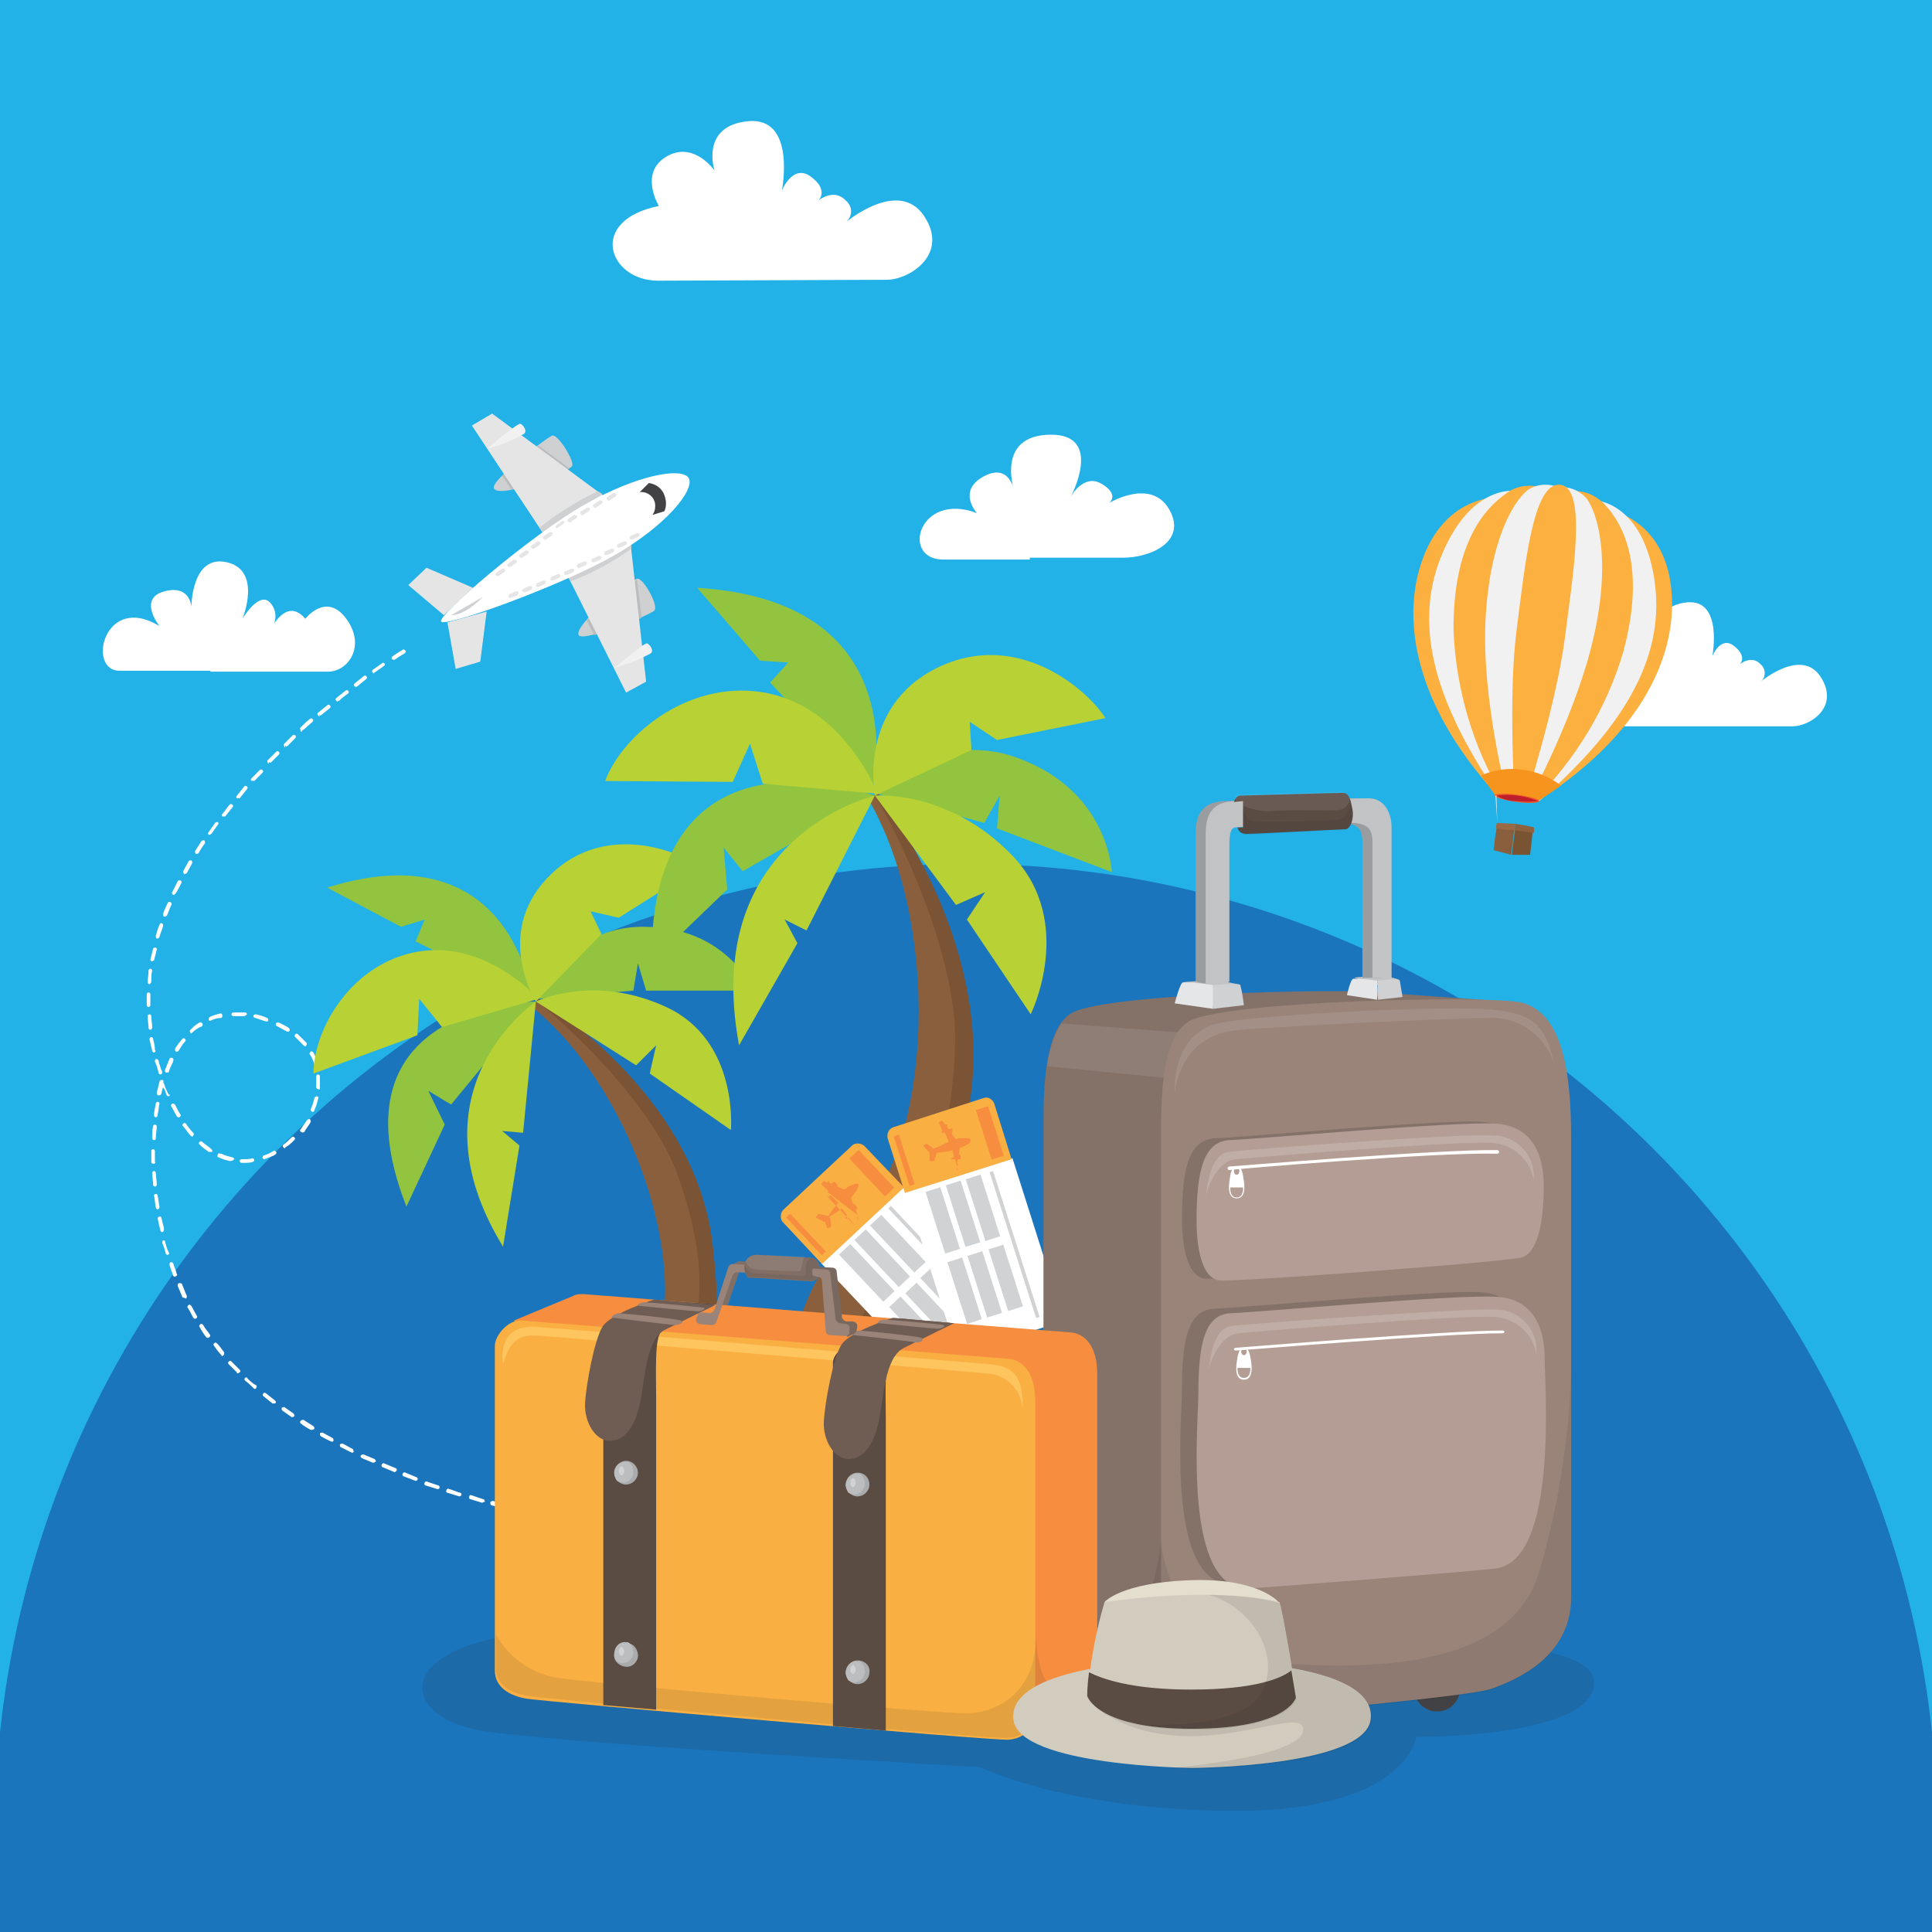<?xml version="1.0" encoding="utf-8"?>
<!-- Generator: Adobe Illustrator 24.0.0, SVG Export Plug-In . SVG Version: 6.00 Build 0)  -->
<svg version="1.1" id="Layer_1" xmlns="http://www.w3.org/2000/svg" xmlns:xlink="http://www.w3.org/1999/xlink" x="0px" y="0px"
	 viewBox="0 0 212 212" style="enable-background:new 0 0 212 212;" xml:space="preserve">
<rect x="0" y="0" width="212" height="212" fill="#333333" stroke="none"/>
<style type="text/css">
	.st0{fill:#F3F3F3;}
	.st1{fill:#011E35;}
	.st2{fill:#23B2E7;}
	.st3{clip-path:url(#SVGID_2_);}
	.st4{fill:#1B75BC;}
	.st5{opacity:0.13;fill:#231F20;enable-background:new    ;}
	.st6{fill:#FFFFFF;}
	.st7{fill:#92C43F;}
	.st8{fill:#8A5F3D;}
	.st9{fill:#7A5434;}
	.st10{fill:#B8D135;}
	.st11{fill:#FAAF43;}
	.st12{fill:#D0D2D3;}
	.st13{fill:#F68D3F;}
	.st14{fill:#424143;}
	.st15{fill:#847168;}
	.st16{opacity:9.000000e-02;}
	.st17{fill:#9A8479;}
	.st18{opacity:0.1;}
	.st19{fill:#231F20;}
	.st20{fill:#B39D94;}
	.st21{opacity:0.17;}
	.st22{fill:#C2C3C4;}
	.st23{fill:#E5E6E7;}
	.st24{fill:#CFD1D2;}
	.st25{fill:#9A9D9F;}
	.st26{fill:#5A4B43;}
	.st27{fill:#CED0D1;}
	.st28{fill:#BABCBD;}
	.st29{fill:#E5E5E6;}
	.st30{fill:#F1F1F1;}
	.st31{fill:#816F66;}
	.st32{fill:#FEC45D;}
	.st33{fill:#6F5C53;}
	.st34{fill:#AAABAD;}
	.st35{fill:#BBBDBF;}
	.st36{fill:#786860;}
	.st37{fill:#FBB040;}
	.st38{fill:#F7941D;}
	.st39{fill:#F15A29;}
	.st40{fill:#BE1E2D;}
	.st41{fill:#785232;}
	.st42{fill:#9A6A45;}
	.st43{fill:#8E613F;}
	.st44{fill:#D1CCBE;}
	.st45{fill:#E3DECE;}
</style>
<title>Artboard 7</title>
<g>
	<g id="Layer_1_1_">
		<g>
			<g>
				<ellipse class="st0" cx="60.6" cy="113.8" rx="51.3" ry="8.6"/>
				<path class="st1" d="M84.5,117.6c-15.8-0.7-22.8-1.3-19.4-9.2c0,0,0,0,0-0.1s3.8-0.2,5.9-0.2l13.7,6
					C88.4,115.5,86.7,117.7,84.5,117.6z"/>
				<path class="st1" d="M56.4,113.6l-5.8-2l-2.7-6.4c0,0-3.6-2.5-4.7-3.4c0,0-3.2,2.4-3.5,3.8c-0.5,2.5,1.6,5.6,5.5,9.5
					c0.5,0.5,1.1,0.8,1.8,0.9c2,0.3,9,0.7,9,0.7l0,0c0.9-0.1,1.5-1,1.4-1.9C57.3,114.3,56.9,113.8,56.4,113.6z"/>
			</g>
		</g>
		<rect class="st2" width="212" height="212"/>
		<g>
			<defs>
				<rect id="SVGID_1_" width="212" height="212"/>
			</defs>
			<clipPath id="SVGID_2_">
				<use xlink:href="#SVGID_1_"  style="overflow:visible;"/>
			</clipPath>
			<g class="st3">
				<circle class="st4" cx="106" cy="201.4" r="106.6"/>
			</g>
		</g>
		<path class="st5" d="M64.8,178.8c-22.4,0-22.1,9.7-11.4,11.2s54.1,3.9,54.1,3.9s9.6,4.8,28.2,4.8s19.7-8.1,19.7-8.1
			s20.1,0.1,19.5-6.2s-36.1-4.3-36.1-4.3L64.8,178.8z"/>
		<path class="st6" d="M177.6,79.7c-4.2,0-6-5.1,0-6.3c0,0-1.7-2.7,0.6-4.2s4.1,1.1,4.1,1.1s-1.2-3.8,2.8-4.2s2.8,5.9,2.8,5.9
			s0.9-2.3,2.4-1.1s0.6,2,0.6,2s1.3-1.1,2.3,0c0.5,0.4,0.6,1.2,0.2,1.7c-0.1,0.1-0.1,0.1-0.2,0.2c0,0,4.5-3.8,6.6-0.5
			s-1.2,5.4-3.1,5.4L177.6,79.7z"/>
		<path class="st6" d="M73,167.8L73,167.8h-1.3c-0.1,0-0.2-0.1-0.2-0.2c0,0,0,0,0,0c0-0.1,0.1-0.2,0.2-0.2H73c0.1,0,0.2,0.1,0.2,0.2
			S73.1,167.8,73,167.8C73,167.8,73,167.8,73,167.8z M74.3,167.8c-0.1,0-0.2-0.1-0.2-0.2l0,0c0-0.1,0.1-0.2,0.2-0.2h0h1.3l0,0
			c0.1,0,0.2,0.1,0.2,0.2c0,0.1-0.1,0.2-0.2,0.2c0,0,0,0,0,0L74.3,167.8L74.3,167.8z M70.4,167.7L70.4,167.7l-1.3-0.1
			c-0.1,0-0.2-0.1-0.2-0.2c0,0,0,0,0,0c0-0.1,0.1-0.2,0.2-0.2c0,0,0,0,0,0l1.3,0.1c0.1,0,0.2,0.1,0.2,0.2c0,0,0,0,0,0
			C70.7,167.6,70.6,167.7,70.4,167.7C70.4,167.7,70.4,167.7,70.4,167.7L70.4,167.7z M76.8,167.7c-0.1,0-0.2-0.1-0.2-0.2
			c0-0.1,0.1-0.2,0.2-0.2c0,0,0,0,0,0l1.3-0.1c0.1,0,0.2,0.1,0.2,0.2c0,0,0,0,0,0c0,0.1-0.1,0.2-0.2,0.2L76.8,167.7L76.8,167.7z
			 M67.9,167.6L67.9,167.6l-1.3-0.1c-0.1,0-0.2-0.1-0.2-0.2c0,0,0,0,0,0c0-0.1,0.1-0.2,0.2-0.2c0,0,0,0,0,0l1.3,0.1
			c0.1,0,0.2,0.1,0.2,0.2c0,0,0,0,0,0C68.1,167.5,68,167.6,67.9,167.6C67.9,167.6,67.9,167.6,67.9,167.6L67.9,167.6z M79.3,167.6
			c-0.1,0-0.2-0.1-0.2-0.2c0-0.1,0.1-0.2,0.2-0.2l1.1-0.1c0.1,0,0.2,0.1,0.2,0.2s-0.1,0.2-0.2,0.2c0,0,0,0,0,0L79.3,167.6
			L79.3,167.6z M65.3,167.4L65.3,167.4l-1.3-0.2c-0.1,0-0.2-0.1-0.2-0.2c0-0.1,0.1-0.2,0.2-0.2c0,0,0,0,0,0l1.3,0.1
			c0.1,0,0.2,0.1,0.2,0.2c0,0,0,0,0,0C65.5,167.2,65.4,167.3,65.3,167.4L65.3,167.4z M62.8,167L62.8,167l-1.3-0.2
			c-0.1,0-0.2-0.1-0.2-0.2c0,0,0,0,0,0c0-0.1,0.1-0.2,0.2-0.2l1.2,0.2c0.1,0,0.2,0.1,0.2,0.2c0,0,0,0,0,0
			C63,166.9,62.9,167,62.8,167z M60.3,166.6L60.3,166.6l-1.3-0.2c-0.1,0-0.2-0.1-0.2-0.2c0,0,0,0,0,0c0-0.1,0.1-0.2,0.2-0.2
			c0,0,0,0,0,0l1.2,0.2c0.1,0,0.2,0.1,0.2,0.2C60.5,166.5,60.4,166.6,60.3,166.6L60.3,166.6z M57.8,166.1L57.8,166.1l-1.2-0.3
			c-0.1,0-0.2-0.1-0.2-0.2c0,0,0,0,0,0c0-0.1,0.1-0.2,0.2-0.2c0,0,0,0,0,0l1.2,0.3c0.1,0,0.2,0.1,0.2,0.2
			C58,166.1,57.9,166.1,57.8,166.1z M55.3,165.5L55.3,165.5l-1.3-0.3c-0.1,0-0.2-0.1-0.2-0.3c0-0.1,0.1-0.2,0.3-0.2c0,0,0,0,0,0
			l1.2,0.3c0.1,0,0.2,0.1,0.2,0.3C55.5,165.5,55.4,165.5,55.3,165.5L55.3,165.5z M52.9,164.9L52.9,164.9l-1.3-0.4
			c-0.1,0-0.2-0.2-0.1-0.3c0-0.1,0.1-0.2,0.3-0.1l1.2,0.4c0.1,0,0.2,0.1,0.2,0.3c0,0,0,0,0,0C53,164.8,53,164.9,52.9,164.9z
			 M50.4,164.2L50.4,164.2l-1.3-0.4c-0.1,0-0.2-0.1-0.1-0.3c0,0,0,0,0,0c0-0.1,0.2-0.2,0.3-0.1c0.4,0.1,0.8,0.3,1.2,0.4
			c0.1,0,0.2,0.2,0.1,0.3C50.6,164.1,50.5,164.2,50.4,164.2L50.4,164.2z M48,163.4L48,163.4l-1.3-0.4c-0.1,0-0.2-0.2-0.1-0.3
			c0-0.1,0.2-0.2,0.3-0.1c0,0,0,0,0,0l1.2,0.4c0.1,0,0.2,0.2,0.1,0.3C48.2,163.4,48.1,163.4,48,163.4L48,163.4z M45.6,162.5
			L45.6,162.5l-1.3-0.5c-0.1,0-0.2-0.2-0.1-0.3c0-0.1,0.2-0.2,0.3-0.1l1.2,0.5c0.1,0,0.2,0.2,0.1,0.3
			C45.8,162.4,45.7,162.5,45.6,162.5L45.6,162.5z M43.2,161.5L43.2,161.5L42,161c-0.1,0-0.2-0.2-0.1-0.3c0-0.1,0.2-0.2,0.3-0.1
			c0,0,0,0,0,0l1.2,0.5c0.1,0,0.2,0.2,0.1,0.3c0,0,0,0,0,0C43.4,161.5,43.3,161.6,43.2,161.5L43.2,161.5z M40.9,160.5L40.9,160.5
			l-1.2-0.5c-0.1-0.1-0.2-0.2-0.1-0.3c0.1-0.1,0.2-0.1,0.3-0.1l1.2,0.5c0.1,0.1,0.2,0.2,0.1,0.3C41.1,160.5,41,160.5,40.9,160.5
			L40.9,160.5z M38.6,159.4L38.6,159.4l-1.2-0.6c-0.1,0-0.1-0.2-0.1-0.3c0,0,0,0,0,0c0.1-0.1,0.2-0.1,0.3-0.1c0,0,0,0,0,0l1.1,0.6
			c0.1,0.1,0.1,0.2,0.1,0.3C38.8,159.4,38.7,159.4,38.6,159.4L38.6,159.4z M36.4,158.2C36.4,158.2,36.3,158.2,36.4,158.2
			c-0.5-0.2-0.8-0.4-1.2-0.6c-0.1-0.1-0.1-0.2-0.1-0.3c0.1-0.1,0.2-0.1,0.3-0.1c0.4,0.2,0.7,0.4,1.1,0.6c0.1,0.1,0.1,0.2,0.1,0.3
			C36.5,158.2,36.5,158.2,36.4,158.2L36.4,158.2z M34.2,156.9c0,0-0.1,0-0.1,0c-0.4-0.2-0.7-0.4-1.1-0.7c-0.1-0.1-0.1-0.2,0-0.3
			c0.1-0.1,0.2-0.1,0.3-0.1l1.1,0.7c0.1,0.1,0.1,0.2,0.1,0.3c0,0,0,0,0,0C34.3,156.9,34.3,156.9,34.2,156.9L34.2,156.9z M32.1,155.5
			c0,0-0.1,0-0.1,0l-1-0.7c-0.1-0.1-0.1-0.2-0.1-0.3c0,0,0,0,0,0c0.1-0.1,0.2-0.1,0.3-0.1c0,0,0,0,0,0l1,0.7
			c0.1,0.1,0.1,0.2,0.1,0.3C32.2,155.5,32.1,155.5,32.1,155.5L32.1,155.5z M30,154c0,0-0.1,0-0.1,0l-1-0.8c-0.1-0.1-0.1-0.2,0-0.3
			s0.2-0.1,0.3,0l1,0.8c0.1,0.1,0.1,0.2,0,0.3C30.1,154,30,154,30,154z M28,152.4c0,0-0.1,0-0.1,0c-0.3-0.3-0.6-0.6-1-0.9
			c-0.1-0.1-0.1-0.2,0-0.3c0.1-0.1,0.2-0.1,0.2,0c0.3,0.3,0.6,0.6,1,0.8c0.1,0.1,0.1,0.2,0,0.3C28.1,152.4,28,152.4,28,152.4
			L28,152.4z M26.1,150.7c-0.1,0-0.1,0-0.1-0.1c-0.3-0.3-0.6-0.6-0.9-0.9c-0.1-0.1-0.1-0.2,0-0.3c0.1-0.1,0.2-0.1,0.3,0
			c0.3,0.3,0.6,0.6,0.9,0.9c0.1,0.1,0.1,0.2,0,0.3c0,0,0,0,0,0C26.2,150.6,26.2,150.7,26.1,150.7L26.1,150.7z M24.4,148.8
			c-0.1,0-0.1,0-0.1-0.1c-0.3-0.3-0.6-0.7-0.8-1c-0.1-0.1-0.1-0.2,0-0.3c0.1-0.1,0.2-0.1,0.3,0c0,0,0,0,0,0c0.3,0.3,0.5,0.6,0.8,1
			C24.6,148.6,24.6,148.7,24.4,148.8C24.4,148.8,24.4,148.8,24.4,148.8L24.4,148.8z M22.8,146.8c-0.1,0-0.1,0-0.2-0.1
			c-0.3-0.4-0.5-0.7-0.7-1.1c-0.1-0.1,0-0.2,0.1-0.3c0.1-0.1,0.2,0,0.3,0.1l0,0c0.2,0.4,0.5,0.7,0.7,1c0.1,0.1,0.1,0.2,0,0.3
			C22.9,146.8,22.9,146.8,22.8,146.8L22.8,146.8z M21.4,144.7c-0.1,0-0.1,0-0.2-0.1c-0.2-0.4-0.4-0.8-0.6-1.1
			c-0.1-0.1,0-0.2,0.1-0.3c0,0,0,0,0,0c0.1-0.1,0.2,0,0.3,0.1c0,0,0,0,0,0c0.2,0.4,0.4,0.7,0.6,1.1c0.1,0.1,0,0.2-0.1,0.3
			c0,0,0,0,0,0C21.5,144.7,21.4,144.7,21.4,144.7L21.4,144.7z M20.2,142.4c-0.1,0-0.2,0-0.2-0.1l-0.5-1.2c0-0.1,0-0.3,0.2-0.3
			c0.1,0,0.3,0,0.3,0.2c0.2,0.4,0.3,0.8,0.5,1.2c0,0.1,0,0.2-0.1,0.3c0,0,0,0,0,0L20.2,142.4z M19.2,140.1c-0.1,0-0.2-0.1-0.2-0.1
			c-0.1-0.4-0.3-0.8-0.4-1.2c0-0.1,0-0.2,0.1-0.3c0.1,0,0.2,0,0.3,0.1c0.1,0.4,0.3,0.8,0.4,1.2C19.5,139.9,19.4,140,19.2,140.1
			C19.3,140.1,19.3,140.1,19.2,140.1L19.2,140.1z M18.4,137.7c-0.1,0-0.2-0.1-0.2-0.1c-0.1-0.4-0.2-0.8-0.4-1.2c0-0.1,0-0.2,0.1-0.3
			c0,0,0,0,0,0c0.1,0,0.2,0,0.2,0.1c0.1,0.4,0.2,0.8,0.4,1.2C18.6,137.5,18.6,137.6,18.4,137.7L18.4,137.7z M17.8,135.2
			c-0.1,0-0.2-0.1-0.2-0.2c-0.1-0.4-0.2-0.8-0.3-1.3c0-0.1,0.1-0.2,0.2-0.2c0.1,0,0.2,0,0.2,0.1c0,0,0,0,0,0
			c0.1,0.4,0.2,0.8,0.3,1.2C18,135.1,17.9,135.2,17.8,135.2C17.8,135.2,17.8,135.2,17.8,135.2L17.8,135.2z M17.3,132.7
			c-0.1,0-0.2-0.1-0.2-0.2c-0.1-0.4-0.1-0.9-0.2-1.3c0-0.1,0.1-0.2,0.2-0.2c0.1,0,0.2,0.1,0.2,0.2c0,0,0,0,0,0
			c0.1,0.4,0.1,0.8,0.2,1.2C17.5,132.6,17.4,132.7,17.3,132.7C17.3,132.7,17.3,132.7,17.3,132.7L17.3,132.7z M17,130.2
			c-0.1,0-0.2-0.1-0.2-0.2c0-0.4-0.1-0.9-0.1-1.3c0-0.1,0.1-0.2,0.2-0.2c0.1,0,0.2,0.1,0.2,0.2c0,0.4,0.1,0.8,0.1,1.3
			C17.2,130.1,17.1,130.2,17,130.2C17,130.2,17,130.2,17,130.2L17,130.2z M16.8,127.7c-0.1,0-0.2-0.1-0.2-0.2c0,0,0,0,0,0
			c0-0.4,0-0.7,0-1v-0.2c0-0.1,0.1-0.2,0.2-0.2l0,0c0.1,0,0.2,0.1,0.2,0.2v0.2c0,0.3,0,0.7,0,1C17.1,127.6,17,127.7,16.8,127.7
			C16.8,127.7,16.8,127.7,16.8,127.7L16.8,127.7z M26.7,127.6h-0.2c-0.1,0-0.2-0.1-0.2-0.2c0,0,0,0,0,0c0-0.1,0.1-0.2,0.2-0.2h0.2
			c0.3,0,0.7,0,1-0.1c0.1,0,0.2,0.1,0.2,0.2c0,0.1-0.1,0.2-0.2,0.2c0,0,0,0,0,0C27.5,127.6,27.1,127.6,26.7,127.6L26.7,127.6z
			 M25.2,127.4L25.2,127.4c-0.4-0.1-0.8-0.2-1.2-0.4c-0.1,0-0.2-0.1-0.1-0.3c0-0.1,0.1-0.2,0.3-0.1c0,0,0,0,0.1,0
			c0.4,0.2,0.8,0.3,1.2,0.4c0.1,0,0.2,0.1,0.2,0.2c0,0,0,0,0,0C25.5,127.4,25.4,127.4,25.2,127.4L25.2,127.4z M29,127.2
			c-0.1,0-0.2-0.1-0.2-0.2c0-0.1,0.1-0.1,0.1-0.2c0.4-0.1,0.8-0.3,1.1-0.5c0.1-0.1,0.2,0,0.3,0.1c0,0,0,0,0,0c0.1,0.1,0,0.2-0.1,0.3
			c0,0,0,0,0,0C29.9,126.9,29.5,127,29,127.2L29,127.2z M23,126.4c0,0-0.1,0-0.1,0c-0.4-0.3-0.7-0.5-1-0.8c-0.1-0.1-0.1-0.2,0-0.3
			c0,0,0,0,0,0c0.1-0.1,0.2-0.1,0.3,0c0.3,0.3,0.7,0.5,1,0.8c0.1,0.1,0.1,0.2,0.1,0.3C23.2,126.4,23.1,126.4,23,126.4z M31.3,126
			c-0.1,0-0.1,0-0.2-0.1c-0.1-0.1-0.1-0.2,0-0.3c0,0,0,0,0,0c0.3-0.2,0.6-0.5,0.9-0.8c0.1-0.1,0.2-0.1,0.3,0c0.1,0.1,0.1,0.2,0,0.3
			c0,0,0,0,0,0c-0.3,0.3-0.6,0.6-1,0.8C31.3,126,31.3,126,31.3,126L31.3,126z M16.9,125.1L16.9,125.1c-0.1,0-0.2-0.1-0.2-0.2
			c0-0.4,0-0.9,0.1-1.3c0-0.1,0.1-0.2,0.2-0.2c0,0,0,0,0,0c0.1,0,0.2,0.1,0.2,0.2c0,0.4-0.1,0.8-0.1,1.3
			C17.1,125.1,17,125.1,16.9,125.1C16.9,125.1,16.9,125.1,16.9,125.1L16.9,125.1z M21.1,124.7c-0.1,0-0.1,0-0.2-0.1
			c-0.3-0.3-0.5-0.7-0.8-1c-0.1-0.1-0.1-0.2,0-0.3c0,0,0,0,0,0c0.1-0.1,0.2-0.1,0.3,0c0.2,0.3,0.5,0.7,0.8,1c0.1,0.1,0.1,0.2,0,0.3
			c0,0,0,0,0,0C21.2,124.7,21.2,124.7,21.1,124.7L21.1,124.7z M33.1,124.2c0,0-0.1,0-0.1,0c-0.1-0.1-0.1-0.2,0-0.3c0,0,0,0,0,0
			c0.2-0.3,0.5-0.7,0.7-1c0.1-0.1,0.2-0.1,0.3-0.1c0,0,0,0,0,0c0.1,0.1,0.1,0.2,0.1,0.3c0,0,0,0,0,0c-0.2,0.4-0.5,0.7-0.7,1.1
			C33.3,124.3,33.1,124.3,33.1,124.2c-0.1,0-0.1,0-0.1,0L33.1,124.2z M17.1,122.6L17.1,122.6c-0.1,0-0.2-0.1-0.2-0.2c0,0,0,0,0,0
			c0-0.4,0.1-0.8,0.2-1.3c0-0.1,0.1-0.2,0.2-0.2c0.1,0,0.2,0.1,0.2,0.2l0,0c-0.1,0.4-0.1,0.8-0.2,1.2
			C17.3,122.5,17.2,122.6,17.1,122.6z M19.6,122.6c-0.1,0-0.1,0-0.2-0.1c-0.2-0.4-0.4-0.7-0.6-1.1c-0.1-0.1,0-0.2,0.1-0.3
			c0.1,0,0.2,0,0.3,0.1c0,0,0,0,0,0c0.2,0.4,0.4,0.8,0.6,1.1c0.1,0.1,0,0.2-0.1,0.3c0,0,0,0,0,0C19.7,122.6,19.7,122.6,19.6,122.6
			L19.6,122.6z M34.3,122L34.3,122c-0.2,0-0.2-0.2-0.2-0.3c0,0,0,0,0,0c0.2-0.4,0.3-0.8,0.4-1.2c0-0.1,0.1-0.2,0.3-0.2
			c0.1,0,0.2,0.1,0.1,0.3l0,0c-0.1,0.4-0.2,0.8-0.4,1.2C34.5,122,34.4,122,34.3,122z M18.5,120.3c-0.1,0-0.2-0.1-0.2-0.1
			c-0.1-0.3-0.2-0.6-0.4-0.9c-0.1,0.2-0.1,0.4-0.2,0.7c0,0.1-0.1,0.2-0.3,0.2c-0.1,0-0.2-0.1-0.2-0.3c0.1-0.4,0.2-0.8,0.3-1.2
			c0-0.1,0.1-0.2,0.3-0.2c0,0,0,0,0,0c0.1,0,0.2,0.1,0.1,0.3c0.1,0,0.1,0.1,0.1,0.1c0.1,0.4,0.3,0.8,0.5,1.2
			C18.7,120.1,18.7,120.2,18.5,120.3L18.5,120.3z M34.9,119.5L34.9,119.5c-0.1,0-0.2-0.1-0.2-0.2c0,0,0,0,0,0c0-0.2,0-0.4,0-0.6
			s0-0.4,0-0.6c0-0.1,0.1-0.2,0.2-0.2c0,0,0,0,0,0c0.1,0,0.2,0.1,0.2,0.2c0,0,0,0,0,0c0,0.2,0,0.4,0,0.7s0,0.4,0,0.7
			C35.1,119.5,35,119.6,34.9,119.5C34.9,119.5,34.9,119.5,34.9,119.5z M17.6,117.9c-0.1,0-0.2-0.1-0.2-0.2c-0.1-0.4-0.2-0.8-0.4-1.2
			c0-0.1,0-0.2,0.1-0.3c0.1,0,0.2,0,0.3,0.2c0.1,0.4,0.2,0.8,0.4,1.2C17.8,117.7,17.8,117.9,17.6,117.9
			C17.7,117.9,17.7,117.9,17.6,117.9L17.6,117.9z M18.3,117.7L18.3,117.7c-0.2,0-0.2-0.2-0.2-0.3c0,0,0,0,0,0
			c0.2-0.4,0.3-0.8,0.5-1.2c0-0.1,0.2-0.2,0.3-0.1c0.1,0,0.2,0.2,0.1,0.3c0,0,0,0,0,0.1c-0.2,0.4-0.4,0.8-0.5,1.2
			C18.5,117.6,18.4,117.7,18.3,117.7z M34.7,117c-0.1,0-0.2-0.1-0.2-0.2c-0.1-0.4-0.3-0.8-0.5-1.1c-0.1-0.1,0-0.2,0.1-0.3
			c0.1-0.1,0.2,0,0.3,0.1c0.2,0.4,0.4,0.8,0.5,1.2C34.9,116.9,34.9,117,34.7,117L34.7,117z M16.9,115.5c-0.1,0-0.2-0.1-0.2-0.2
			c-0.1-0.4-0.2-0.8-0.3-1.3c0-0.1,0.1-0.2,0.2-0.2c0.1,0,0.2,0.1,0.2,0.2c0.1,0.4,0.2,0.8,0.2,1.2
			C17.1,115.3,17.1,115.4,16.9,115.5C17,115.5,17,115.5,16.9,115.5L16.9,115.5z M19.4,115.4c0,0-0.1,0-0.1,0
			c-0.1-0.1-0.1-0.2-0.1-0.3c0,0,0,0,0,0c0.2-0.4,0.5-0.7,0.8-1.1c0.1-0.1,0.2-0.1,0.3,0c0,0,0,0,0,0c0.1,0.1,0.1,0.2,0,0.3
			c-0.3,0.3-0.5,0.7-0.7,1C19.5,115.4,19.5,115.4,19.4,115.4z M33.5,114.8c-0.1,0-0.1,0-0.2-0.1c-0.3-0.3-0.6-0.6-0.9-0.9
			c-0.1-0.1-0.1-0.2,0-0.3c0,0,0,0,0,0c0.1-0.1,0.2-0.1,0.3,0c0.3,0.3,0.6,0.6,0.9,0.9c0.1,0.1,0.1,0.2,0,0.3
			C33.6,114.8,33.6,114.8,33.5,114.8L33.5,114.8z M21,113.4c-0.1,0-0.1,0-0.1-0.1c-0.1-0.1-0.1-0.2,0-0.3c0,0,0,0,0,0
			c0.3-0.3,0.6-0.6,1-0.8c0.1-0.1,0.2,0,0.3,0.1c0.1,0.1,0,0.2,0,0.3C21.7,112.8,21.4,113,21,113.4C21.1,113.4,21,113.4,21,113.4z
			 M31.6,113.2c0,0-0.1,0-0.1,0c-0.4-0.2-0.7-0.4-1.1-0.6c-0.1,0-0.2-0.2-0.1-0.3c0,0,0,0,0,0c0-0.1,0.2-0.1,0.3-0.1c0,0,0,0,0,0
			c0.4,0.2,0.8,0.4,1.1,0.6c0.1,0.1,0.1,0.2,0.1,0.3C31.7,113.2,31.7,113.2,31.6,113.2L31.6,113.2z M16.5,113
			c-0.1,0-0.2-0.1-0.2-0.2c0-0.4-0.1-0.8-0.1-1.3c0-0.1,0.1-0.2,0.2-0.2c0.1,0,0.2,0.1,0.2,0.2c0,0,0,0,0,0c0,0.4,0.1,0.8,0.1,1.2
			C16.7,112.9,16.6,113,16.5,113L16.5,113z M29.3,112.1L29.3,112.1c-0.5-0.1-0.9-0.3-1.3-0.4c-0.1,0-0.2-0.1-0.2-0.2c0,0,0,0,0,0
			c0-0.1,0.1-0.2,0.3-0.2c0.4,0.1,0.8,0.2,1.2,0.4c0.1,0,0.2,0.2,0.1,0.3c0,0,0,0,0,0C29.4,112,29.4,112.1,29.3,112.1L29.3,112.1z
			 M23.1,112c-0.1,0-0.2,0-0.2-0.1c0-0.1,0-0.2,0.1-0.3c0.4-0.2,0.8-0.3,1.2-0.4c0.1,0,0.2,0.1,0.2,0.2c0,0.1,0,0.2-0.1,0.3
			c0,0,0,0,0,0C23.9,111.7,23.5,111.8,23.1,112L23.1,112z M26.8,111.5L26.8,111.5c-0.4,0-0.8,0-1.2,0c-0.1,0-0.2-0.1-0.2-0.2
			c0,0,0,0,0,0c0-0.1,0.1-0.2,0.2-0.2c0.4,0,0.9,0,1.3,0c0.1,0,0.2,0.1,0.2,0.2c0,0,0,0,0,0C27,111.4,26.9,111.5,26.8,111.5
			L26.8,111.5z M16.3,110.5c-0.1,0-0.2-0.1-0.2-0.2V110c0-0.3,0-0.6,0-0.9c0-0.1,0.1-0.2,0.2-0.2c0,0,0,0,0,0c0.1,0,0.2,0.1,0.2,0.2
			c0,0,0,0,0,0c0,0.3,0,0.6,0,0.9c0,0.1,0,0.2,0,0.3C16.5,110.4,16.4,110.5,16.3,110.5z M16.4,108L16.4,108c-0.1,0-0.2-0.1-0.2-0.2
			c0,0,0,0,0,0c0-0.4,0.1-0.8,0.1-1.3c0-0.1,0.1-0.2,0.2-0.2c0,0,0,0,0,0c0.1,0,0.2,0.1,0.2,0.2c-0.1,0.4-0.1,0.8-0.1,1.2
			C16.6,107.9,16.5,107.9,16.4,108L16.4,108z M16.7,105.5L16.7,105.5c-0.1,0-0.2-0.1-0.2-0.2c0,0,0,0,0,0c0.1-0.4,0.2-0.8,0.3-1.2
			c0.1-0.1,0.2-0.2,0.3-0.1c0.1,0,0.1,0.1,0.1,0.2c-0.1,0.4-0.2,0.8-0.3,1.2C16.9,105.4,16.8,105.4,16.7,105.5L16.7,105.5z
			 M17.3,103L17.3,103c-0.2,0-0.2-0.2-0.2-0.3c0.1-0.4,0.2-0.8,0.4-1.2c0-0.1,0.1-0.2,0.2-0.2c0.1,0,0.2,0.1,0.2,0.2
			c0,0,0,0.1,0,0.1c-0.1,0.4-0.3,0.8-0.4,1.2C17.5,102.9,17.4,102.9,17.3,103L17.3,103z M18.1,100.6L18.1,100.6
			c-0.2,0-0.2-0.2-0.2-0.3c0.1-0.4,0.3-0.8,0.5-1.2c0-0.1,0.2-0.2,0.3-0.1c0.1,0,0.2,0.2,0.1,0.3c0,0,0,0,0,0
			c-0.2,0.4-0.3,0.8-0.5,1.2C18.3,100.5,18.2,100.5,18.1,100.6L18.1,100.6z M19.1,98.2H19c-0.1-0.1-0.2-0.2-0.1-0.3
			c0.2-0.4,0.4-0.8,0.6-1.2c0-0.1,0.2-0.1,0.3-0.1c0,0,0,0,0,0c0.1,0.1,0.2,0.2,0.1,0.3c-0.2,0.4-0.4,0.8-0.6,1.1
			C19.2,98.1,19.2,98.1,19.1,98.2L19.1,98.2z M20.3,95.9c0,0-0.1,0-0.1,0c-0.1-0.1-0.1-0.2-0.1-0.3c0,0,0,0,0,0
			c0.2-0.4,0.4-0.7,0.6-1.1c0.1-0.1,0.2-0.1,0.3-0.1c0,0,0,0,0,0c0.1,0.1,0.1,0.2,0.1,0.3c0,0,0,0,0,0c-0.2,0.4-0.4,0.7-0.6,1.1
			C20.4,95.9,20.3,95.9,20.3,95.9L20.3,95.9z M21.6,93.7c0,0-0.1,0-0.1,0c-0.1-0.1-0.1-0.2-0.1-0.3c0,0,0,0,0,0l0.7-1.1
			c0.1-0.1,0.2-0.1,0.3-0.1c0.1,0.1,0.1,0.2,0.1,0.3l0,0c-0.2,0.3-0.5,0.7-0.7,1.1C21.7,93.7,21.6,93.7,21.6,93.7L21.6,93.7z
			 M23,91.6c0,0-0.1,0-0.1,0c-0.1-0.1-0.1-0.2,0-0.3c0.2-0.3,0.5-0.7,0.7-1c0.1-0.1,0.2-0.1,0.3-0.1c0,0,0,0,0,0
			c0.1,0.1,0.1,0.2,0,0.3c-0.2,0.3-0.5,0.7-0.7,1C23,91.6,23,91.6,23,91.6L23,91.6z M24.5,89.6c0,0-0.1,0-0.1,0
			c-0.1-0.1-0.1-0.2,0-0.3c0,0,0,0,0,0c0.3-0.3,0.5-0.7,0.8-1c0.1-0.1,0.2-0.1,0.3,0c0.1,0.1,0.1,0.2,0,0.3l-0.8,1
			c-0.1,0-0.2,0-0.2-0.1L24.5,89.6z M26.1,87.6c0,0-0.1,0-0.1,0c-0.1-0.1-0.1-0.2,0-0.3c0,0,0,0,0,0l0.8-1c0.1-0.1,0.2-0.1,0.3,0
			c0.1,0.1,0.1,0.2,0,0.3c0,0,0,0,0,0l-0.8,1c-0.1,0-0.2,0-0.2-0.1L26.1,87.6z M27.7,85.7c0,0-0.1,0-0.1,0c-0.1-0.1-0.1-0.2,0-0.3
			l0.9-0.9c0.1-0.1,0.2-0.1,0.3,0c0,0,0,0,0,0c0.1,0.1,0.1,0.2,0,0.3l-0.9,0.9c-0.1,0-0.1,0-0.2-0.1L27.7,85.7z M29.5,83.8
			c-0.1,0-0.1,0-0.1-0.1c-0.1-0.1-0.1-0.2,0-0.3l0.9-0.9c0.1-0.1,0.2-0.1,0.3,0c0.1,0.1,0.1,0.2,0,0.3l-0.9,0.9
			c-0.1,0-0.1,0-0.2-0.1L29.5,83.8z M31.3,82c-0.1,0-0.1,0-0.1-0.1c-0.1-0.1-0.1-0.2,0-0.3c0,0,0,0,0,0l0.9-0.9
			c0.1-0.1,0.2-0.1,0.3,0c0,0,0,0,0,0c0.1,0.1,0.1,0.2,0,0.3c-0.3,0.3-0.6,0.6-0.9,0.9c-0.1,0-0.1,0-0.2-0.1L31.3,82z M33.1,80.3
			c-0.1,0-0.2-0.1-0.1-0.2c-0.1-0.1-0.1-0.2,0-0.3c0,0,0,0,0,0c0.3-0.3,0.6-0.6,1-0.9c0.1-0.1,0.2-0.1,0.3,0c0.1,0.1,0.1,0.2,0,0.3
			c0,0,0,0,0,0l-0.9,0.8c0,0-0.1,0.1-0.2,0.1L33.1,80.3z M35.1,78.6c-0.1,0-0.1,0-0.2-0.1c-0.1-0.1-0.1-0.2,0-0.3c0,0,0,0,0,0l1-0.8
			c0.1-0.1,0.2-0.1,0.3,0c0,0,0,0,0,0c0.1,0.1,0.1,0.2,0,0.3l-1,0.8c-0.1,0-0.1,0-0.2-0.1L35.1,78.6z M37.1,77c-0.1,0-0.1,0-0.2-0.1
			c-0.1-0.1-0.1-0.2,0-0.3l1-0.8c0.1-0.1,0.2-0.1,0.3,0c0.1,0.1,0.1,0.2,0,0.3c0,0,0,0,0,0c-0.3,0.2-0.7,0.5-1,0.8
			c-0.1,0-0.1,0-0.2,0L37.1,77z M39.1,75.4c-0.1,0-0.1,0-0.2-0.1c-0.1-0.1-0.1-0.2,0-0.3l1-0.8c0.1-0.1,0.2-0.1,0.3,0c0,0,0,0,0,0
			c0.1,0.1,0.1,0.2,0,0.3c0,0,0,0,0,0L39.1,75.4c0-0.1,0-0.1-0.1-0.1L39.1,75.4z M41.1,73.9c-0.1,0-0.1,0-0.2-0.1
			c-0.1-0.1-0.1-0.2,0-0.3c0,0,0,0,0,0l1-0.7c0.1-0.1,0.2-0.1,0.3,0c0.1,0.1,0,0.2-0.1,0.3l-1,0.7c0,0-0.1,0-0.1,0L41.1,73.9z
			 M43.2,72.4c-0.1,0-0.1,0-0.2-0.1c-0.1-0.1,0-0.2,0.1-0.3c0.7-0.5,1.1-0.7,1.1-0.7c0.1-0.1,0.2,0,0.3,0.1c0,0,0,0,0,0
			c0.1,0.1,0,0.2-0.1,0.3c0,0-0.4,0.2-1.1,0.7c-0.1,0-0.1,0-0.1-0.1L43.2,72.4z"/>
		<path class="st7" d="M58.8,109.9c0,0-23,0.1-14.2,22.5l4.2-9l-1.8-3.7l2.5,1.5L58.8,109.9z"/>
		<path class="st7" d="M59.1,109.6c1.8-4.8,6.4-8,11.6-7.9c9.1,0,12,7,12,7H70.9l-0.9-3l-0.5,3L59.1,109.6z"/>
		<path class="st7" d="M58.4,109.6c0,0-2.1-18.6-22.5-12.2l8.1,4.3l2.6-0.8l-1,2.4L58.4,109.6z"/>
		<path class="st8" d="M71.1,163.6c0,0-3-5,0.8-15.2s-2.8-29.2-13.5-37.9l0.7-0.8c0,0,17.2,10.2,19.1,27s-2,20.9,3,27
			C81.2,163.6,73.6,164.7,71.1,163.6z"/>
		<path class="st9" d="M78.2,136.6c-1.9-16.8-19.1-27-19.1-27l-0.2,0.3c2.3,1.7,12.7,10.9,15.6,19.4c3.4,10,2.1,13.5,1.5,19.6
			c-0.5,5.2-1.3,11.4,1.4,15c2.1-0.1,3.8-0.4,3.8-0.4C76.1,157.5,80.1,153.4,78.2,136.6z"/>
		<path class="st10" d="M58.8,109.9c0,0-14.2,9.6-3.6,26.9l1.8-11.1l-1.9-1.6l2.3,0.2L58.8,109.9z"/>
		<path class="st10" d="M59.1,109.6c0,0-5.7-6.4-13.1-5.2s-11.6,8.5-11.6,13.4l11.4-4.2l0.2-4l2.5,3.1L59.1,109.6z"/>
		<path class="st10" d="M58.8,109.9l11,7l2.2-2.2l-0.7,3.1l8.9,6.2c0,0,0.9-9.8-7.1-13.5S58.8,109.9,58.8,109.9z"/>
		<path class="st10" d="M58.8,109.9c0,0-4.6-7.3,1.2-13.5s14-3.3,16.8-1.3l-8.9,5.6l-3.1-0.7l1.2,2.5L58.8,109.9z"/>
		<path class="st7" d="M96,87.3c0,0-24.8-9.3-24.5,18.3l8.3-8L79.4,93l2.1,2.6L96,87.3z"/>
		<path class="st7" d="M96.3,87.1c3.9-4.5,10.2-6,15.7-3.8c9.7,3.7,10,12.4,10,12.4l-12.6-4.8l0.3-3.6l-1.7,3L96.3,87.1z"/>
		<path class="st7" d="M95.7,86.8c0,0,5.3-20.8-19.2-22.3l6.9,8l3.1,0.2l-2,2.2L95.7,86.8z"/>
		<path class="st8" d="M87.1,150c0,0-1.1-6.6,7.1-16s9-32.5,1.1-46.3l1-0.6c0,0,14.3,18,9.4,36.8s-10.8,21.5-7.9,30.1
			C97.9,154.1,89.4,152.2,87.1,150z"/>
		<path class="st9" d="M105.8,123.9c4.9-18.8-9.4-36.8-9.4-36.8L96,87.3c1.8,2.8,9.1,17,8.8,27.3c-0.4,12.1-3.3,15.4-6.4,21.7
			c-2.7,5.4-6.1,11.7-4.6,16.7c2.3,0.7,4.2,1.1,4.2,1.1C95,145.5,100.9,142.7,105.8,123.9z"/>
		<path class="st10" d="M96,87.3c0,0-19.2,4.5-14.9,27.4l6.4-11.2l-1.4-2.6l2.4,1.2L96,87.3z"/>
		<path class="st10" d="M96.3,87.1c0,0-3.5-9.2-11.9-11s-16,4.3-18,9.6l14,0.1l1.9-4.2l1.4,4.4L96.3,87.1z"/>
		<path class="st10" d="M96,87.3l8.9,12l3.2-1.4l-2,3l7,10.4c0,0,5-10.1-2-17.4S96,87.3,96,87.3z"/>
		<path class="st10" d="M96,87.3c0,0-1.9-9.7,6.8-14s16.4,2.2,18.5,5.5l-11.9,2.4l-3-2l0.2,3.1L96,87.3z"/>
		<path class="st6" d="M111.4,143.2l-12.3-13l-9,8.4l12.3,13c0.4,0.3,1,0.3,1.3,0l7.6-7.1C111.7,144.2,111.7,143.6,111.4,143.2z"/>
		<path class="st11" d="M94.8,125.7c-0.4-0.3-1-0.3-1.3,0l-7.6,7.1c-0.3,0.4-0.3,1,0,1.3l4.3,4.6l9-8.4L94.8,125.7z"/>
		
			<rect x="103.2" y="130.2" transform="matrix(0.728 -0.685 0.685 0.728 -66.843 108.505)" class="st12" width="0.4" height="16.8"/>
		
			<rect x="97.7" y="132.9" transform="matrix(0.728 -0.685 0.685 0.728 -66.694 104.646)" class="st12" width="1.7" height="7.1"/>
		
			<rect x="96" y="134.5" transform="matrix(0.728 -0.685 0.685 0.728 -68.262 103.911)" class="st12" width="1.7" height="7.1"/>
		
			<rect x="94.3" y="136.1" transform="matrix(0.728 -0.685 0.685 0.728 -69.816 103.184)" class="st12" width="1.7" height="7.1"/>
		
			<rect x="103.3" y="138.7" transform="matrix(0.728 -0.685 0.685 0.728 -69.227 110.031)" class="st12" width="1.7" height="7.1"/>
		
			<rect x="101.6" y="140.4" transform="matrix(0.728 -0.685 0.685 0.728 -70.799 109.302)" class="st12" width="1.7" height="7.1"/>
		
			<rect x="99.9" y="141.9" transform="matrix(0.728 -0.685 0.685 0.728 -72.352 108.562)" class="st12" width="1.7" height="7.1"/>
		<path class="st13" d="M94.2,134l-0.1-0.3l-0.1-0.1l0.1-0.1l0,0 M94.2,133.4C94.2,133.4,94.2,133.4,94.2,133.4L94.2,133.4
			L94.2,133.4L94.2,133.4c-0.1-0.1-0.1-0.1-0.1-0.1l-0.2-0.5l0,0l0,0l0,0l0.1-0.1l0.1-0.1l0,0l0,0l0,0c0-0.1-0.1-0.1-0.1-0.2
			l-0.1-0.1c-0.1-0.1-0.1-0.1-0.2-0.2h-0.1l0,0l-0.2-0.6v-0.1c0.1-0.1,0.2-0.2,0.3-0.4l0,0c0.1-0.1,0.2-0.2,0.3-0.4l0,0l0.1-0.2l0,0
			c0-0.1,0.1-0.1,0.1-0.2c0,0,0,0,0-0.1c0-0.1,0-0.1,0-0.2l0,0l0,0l0,0c-0.1,0-0.2,0-0.3,0l0,0h-0.1l-0.2,0.1l-0.3,0.1
			c-0.1,0.1-0.2,0.1-0.4,0.2H93l-0.3,0.2l0,0h-0.1l0,0l-0.7-0.3l0,0l0,0v-0.1l0,0c0,0-0.1-0.2-0.2-0.3s0,0,0,0l-0.1-0.1l0,0
			c0,0-0.1,0-0.1,0l0,0c-0.1,0-0.1,0.1-0.2,0.1l0,0v0.1l0,0l0,0l-0.3-0.1l0,0l0,0c0-0.1,0-0.2-0.1-0.2l0,0l-0.1,0.1l0,0v0.1
			l-0.4-0.2l-0.3,0.3l0,0l0.4,0.4l0.4,0.4l0,0l0,0l0,0c0,0-0.1,0.1-0.1,0.1l0,0 M90.8,131.3L90.8,131.3c0.1,0,0.2,0,0.3-0.1l0,0h0.1
			l0.4,0.4l0.4,0.4c-0.4,0.4-0.8,0.9-1,1.3l-0.1,0.1l-0.1,0.1l0,0v-0.1l-1-0.2l-0.3,0.4l0,0l0.8,0.4v-0.1v0.1c0,0,0,0,0,0.1l0,0l0,0
			c0.1,0,0.1,0,0.2-0.1l0,0l0,0l0.3,0.8l0.4-0.2l-0.1-1l0,0h-0.1h-0.1c0.3-0.2,0.8-0.5,1.2-0.8l0.3-0.2l0.5,0.7v0.1l0,0
			c0,0.1-0.1,0.1-0.1,0.2c0,0,0,0.1,0,0.1c0,0,0,0,0.1,0c0.1,0,0.2,0,0.2-0.1l0,0l0,0l0,0l0.8,1l0,0L90.8,131.3z"/>
		
			<rect x="88.2" y="132.6" transform="matrix(0.728 -0.685 0.685 0.728 -68.768 97.478)" class="st13" width="0.6" height="5.7"/>
		
			<rect x="95" y="125.9" transform="matrix(0.728 -0.685 0.685 0.728 -62.198 100.556)" class="st13" width="1.4" height="5.7"/>
		<path class="st6" d="M116.5,144.1l-5.4-17l-11.7,3.7l5.4,17c0.2,0.5,0.7,0.7,1.2,0.6l9.9-3.2C116.3,145.2,116.6,144.6,116.5,144.1
			C116.5,144.1,116.5,144.1,116.5,144.1z"/>
		<path class="st11" d="M109.1,121.1c-0.2-0.5-0.7-0.8-1.2-0.6c0,0,0,0,0,0l-9.9,3.2c-0.5,0.2-0.7,0.7-0.6,1.2l1.9,6l11.7-3.7
			L109.1,121.1z"/>
		
			<rect x="111.1" y="128.1" transform="matrix(0.953 -0.304 0.304 0.953 -36.232 40.319)" class="st12" width="0.4" height="16.8"/>
		
			<rect x="107" y="128.9" transform="matrix(0.953 -0.304 0.304 0.953 -35.184 39.093)" class="st12" width="1.7" height="7.1"/>
		
			<rect x="104.8" y="129.6" transform="matrix(0.953 -0.304 0.304 0.953 -35.487 38.414)" class="st12" width="1.7" height="7.1"/>
		
			<rect x="102.6" y="130.3" transform="matrix(0.953 -0.304 0.304 0.953 -35.829 37.804)" class="st12" width="1.7" height="7.1"/>
		
			<rect x="109.5" y="136.6" transform="matrix(0.953 -0.304 0.304 0.953 -37.409 40.202)" class="st12" width="1.7" height="7.1"/>
		
			<rect x="107.2" y="137.3" transform="matrix(0.953 -0.304 0.304 0.953 -37.733 39.553)" class="st12" width="1.7" height="7.1"/>
		
			<rect x="105" y="138" transform="matrix(0.953 -0.304 0.304 0.953 -38.056 38.915)" class="st12" width="1.7" height="7.1"/>
		<path class="st13" d="M105,128.4V128v-0.1h0.1l0,0l0,0v-0.1v-0.1l0,0l0,0H105l0.1-0.5h0.1h0.1h0.1l0,0l0,0l0,0c0-0.1,0-0.1,0-0.2
			v-0.1c0-0.1-0.1-0.2-0.1-0.2l0,0h-0.1l0.1-0.6V126c0.2-0.1,0.3-0.1,0.4-0.2l0,0c0.2-0.1,0.3-0.1,0.4-0.2l0,0l0.2-0.1l0,0l0.1-0.1
			l0,0c0,0,0.1-0.1,0.1-0.2v-0.1l0,0c0-0.1-0.1-0.1-0.2-0.2l0,0h-0.1h-0.5c-0.1,0-0.3,0-0.4,0h-0.1l-0.3,0.1l0,0V125l0,0l-0.5-0.6
			l0,0l0,0h0.1l0,0c0,0,0-0.2,0-0.4V124v-0.1l0,0c0-0.1,0-0.1-0.1-0.1l0,0l-0.2,0.1l0,0h-0.1l0,0l0,0l-0.2-0.3l0,0l0,0
			c0.1-0.1,0-0.2,0-0.2l0,0h-0.1l0,0h-0.1l-0.3-0.4l-0.4,0.1l0,0l0.2,0.5l0.2,0.5l0,0l0,0l0,0l-0.1,0.1l0,0l0,0l0,0
			c0,0.1,0.1,0.1,0.3,0.1h0.1l0.2,0.5l0.2,0.5c-0.5,0.2-1,0.5-1.5,0.7h-0.1l-0.1,0.1l0,0h0.1l-0.8-0.6l-0.4,0.2l0,0l0.6,0.7h0.1
			l-0.1,0.1l0,0l0,0l0,0h0.2h-0.1v0.9h0.5l0.3-0.9h-0.1c0.4,0,1-0.1,1.5-0.2l0.3-0.1l0.2,0.8h-0.1l0,0c-0.1,0-0.1,0.1-0.2,0.1
			c0,0,0,0.1,0,0.1c0,0,0,0,0.1,0c0.1,0,0.2,0,0.2,0h0.1l0.3,1.2l0,0L105,128.4z"/>
		
			<rect x="98.9" y="124.4" transform="matrix(0.953 -0.304 0.304 0.953 -34.004 36.21)" class="st13" width="0.6" height="5.7"/>
		
			<rect x="107.9" y="121.4" transform="matrix(0.953 -0.304 0.304 0.953 -32.653 38.918)" class="st13" width="1.4" height="5.7"/>
		<path class="st14" d="M133.8,185L133.8,185c1.4,0,2.5,1.1,2.5,2.5v0.6c0,1.4-1.1,2.5-2.5,2.5h0c-1.4,0-2.5-1.1-2.5-2.5v-0.6
			C131.3,186.1,132.4,185,133.8,185z"/>
		<path class="st14" d="M157.7,182.2L157.7,182.2c1.4,0,2.5,1.1,2.5,2.5v0.6c0,1.4-1.1,2.5-2.5,2.5h0c-1.4,0-2.5-1.1-2.5-2.5v-0.6
			C155.2,183.3,156.3,182.2,157.7,182.2z"/>
		<path class="st15" d="M166.9,110l-12.9-0.9c-3.6-0.8-32-0.2-36.3,2c-2.6,1.4-3.2,6.3-3.2,11.8V179c0,2.9,3.1,6.5,6.7,7.1l0,0
			c0.6,0.2,1.3,0.3,1.9,0.4l12.5,2.2l4.1-2.8c3.7-0.3,7.5-0.8,11.1-1.5c2.6-0.9,8.7-3.4,8.7-10v-29.8
			C163.2,127.4,166.9,110,166.9,110z"/>
		<g class="st16">
			<path class="st6" d="M114.9,117l17.1,1.7l1.5-5.1l-17-1.3C115.6,113.7,115.1,115.3,114.9,117z"/>
		</g>
		<path class="st17" d="M166.9,110c-3.6-0.8-32-0.2-36.3,2c-2.6,1.4-3.2,6.2-3.2,11.8v58.8c0,3.8,5.3,6.7,10,5.9s23.8-2.3,26.3-3.2
			s8.7-3.4,8.7-10v-50.4C172.4,117.4,171.4,111.1,166.9,110z"/>
		<g class="st18">
			<path class="st19" d="M172.4,175.4v-25.1c-0.2,7.5-1.4,15-3.5,22.2c-3.5,11.4-20.5,10.6-30.3,9.9s-11.2-13.2-11.2-13.2
				s-1.4,12.9-7.2,12.4c-5.4-0.4-5.7-9.3-5.7-10.4v7.8c0,2.9,3.1,6.5,6.7,7.1l0,0c0.6,0.2,1.3,0.3,1.9,0.4l9.3,1.6
				c1,0.3,2.1,0.5,3.2,0.6l0,0c0.6,0,1.2,0,1.8-0.1c4.7-0.8,23.8-2.3,26.3-3.2S172.4,181.9,172.4,175.4z"/>
		</g>
		<path class="st15" d="M129.7,133.7c0,3.4,0.7,6.4,2.5,6.6s31-2,33.1-2.5s2.5-4.9,2.5-7.9s-0.9-6.5-5.2-6.8s-26.3,1.7-29.2,1.8
			S129.7,128.1,129.7,133.7z"/>
		<g class="st16">
			<path class="st6" d="M128.9,119.9c0,0-0.5-6.7,5.2-7.7s25.3-1.9,29.8-1.4s5.7,1.7,6.7,6.2c-0.9-3.3-3.9-5.5-7.3-5.3
				c-6,0.1-24.8,1-28,1.4S129.5,115.7,128.9,119.9z"/>
		</g>
		<path class="st20" d="M131.3,133.9c0,3.4,0.7,6.4,2.5,6.6s31-2,33.1-2.5s2.5-4.9,2.5-7.9s-1-6.5-5.2-6.8s-26.3,1.7-29.2,1.8
			S131.3,128.4,131.3,133.9z"/>
		<path class="st15" d="M129.7,152.4c0,3.4-1.8,21.8,5.6,21.4c1.8-0.1,25-1.9,27.1-2.2c6.8-1,5.3-20.1,5.3-23s-1-6.5-5.2-6.8
			s-26.3,1.7-29.2,1.8S129.7,146.9,129.7,152.4z"/>
		<path class="st20" d="M131.5,152.9c0,3.4-1.8,21.8,5.6,21.4c1.8-0.1,25-1.9,27.1-2.2c6.8-1,5.3-20.1,5.3-23s-0.9-6.5-5.2-6.8
			s-26.3,1.7-29.2,1.8S131.5,147.4,131.5,152.9z"/>
		<g class="st21">
			<path class="st6" d="M132.3,131.9c0,0,0.1-5.2,2.5-5.5s26.4-2.1,29.1-1.8c2.4,0,4.4,2,4.4,4.4c0,0.2,0,0.4,0,0.6
				c-0.3-2.3-2.3-4.1-4.7-4.2c-4.2-0.2-25.9,1.6-28,1.8S132.2,130.7,132.3,131.9z"/>
		</g>
		<g class="st21">
			<path class="st6" d="M132.6,151c0,0,0.1-5.2,2.5-5.5s26.4-2,29.1-1.8c2.4,0,4.4,2,4.4,4.4c0,0.2,0,0.4,0,0.6
				c-0.3-2.3-2.3-4.1-4.7-4.2c-4.2-0.2-25.9,1.6-28,1.8S132.5,149.8,132.6,151z"/>
		</g>
		<path class="st6" d="M134.9,128.4c-0.1,0-0.2-0.1-0.2-0.2s0.1-0.2,0.2-0.2c0.2,0,23.1-1.9,29.4-1.8c0.1,0,0.2,0.1,0.2,0.2v0
			c0,0.1-0.1,0.2-0.2,0.2C158,126.4,135.1,128.3,134.9,128.4L134.9,128.4z"/>
		<path class="st6" d="M136.4,129c-0.1-0.6-0.3-1-0.7-1s-0.6,0.4-0.7,1s-0.5,2.5,0.7,2.5S136.5,129.6,136.4,129z M135.7,128.1
			c0.2,0,0.3,0.2,0.3,0.4s-0.1,0.4-0.3,0.4s-0.3-0.2-0.3-0.4S135.6,128.1,135.7,128.1L135.7,128.1z M135.7,131.4
			c-0.8,0-0.7-1.1-0.7-1.1h1.4C136.4,130.3,136.5,131.4,135.7,131.4L135.7,131.4z"/>
		<path class="st6" d="M135.6,148.2c-0.1,0-0.2-0.1-0.2-0.1c0,0,0,0,0,0c0-0.1,0.1-0.2,0.1-0.2c0.2,0,23.1-1.9,29.4-1.9
			c0.1,0,0.1,0.1,0.2,0.1c0,0,0,0,0,0c0,0.1-0.1,0.2-0.2,0.2l0,0C158.8,146.3,135.9,148.2,135.6,148.2L135.6,148.2z"/>
		<path class="st6" d="M137.2,148.9c-0.1-0.6-0.3-1-0.7-1s-0.6,0.4-0.7,1s-0.5,2.5,0.7,2.5S137.3,149.4,137.2,148.9z M136.5,147.9
			c0.2,0,0.3,0.2,0.3,0.4s-0.1,0.4-0.3,0.4s-0.3-0.2-0.3-0.4S136.3,147.9,136.5,147.9L136.5,147.9z M136.5,151.2
			c-0.8,0-0.7-1.1-0.7-1.1h1.4C137.2,150.1,137.3,151.2,136.5,151.2z"/>
		<path class="st22" d="M129.8,107.8c0.3-0.1,2.7-0.2,3.1-0.2c1.1,0,2.2,0.2,3.2,0.5c0.1,0.2-2.9,0.8-2.9,0.8L129.8,107.8z"/>
		<path class="st23" d="M128.9,110.1c0,0,0.6-2.3,0.9-2.3c1.1,0,2.2,0.1,3.3,0.3c0.1,0.9,0.1,1.7,0,2.6L128.9,110.1z"/>
		<path class="st24" d="M133.1,108.1c0,0,2.9-0.3,3,0c0.2,0.7,0.3,1.5,0.4,2.2l-3.4,0.4L133.1,108.1z"/>
		<path class="st22" d="M148.6,107.3c0.2-0.1,2.2-0.2,2.4-0.2c0.9,0,1.7,0.1,2.5,0.4c0.1,0.2-2.3,0.6-2.3,0.6L148.6,107.3z"/>
		<path class="st23" d="M147.8,109.2c0,0,0.4-1.8,0.7-1.8c0.9,0,1.8,0.1,2.6,0.2c0.1,0.7,0.1,1.4,0,2.1L147.8,109.2z"/>
		<path class="st24" d="M151.2,107.6c0,0,2.3-0.3,2.4,0c0.1,0.6,0.2,1.2,0.3,1.8l-2.7,0.3L151.2,107.6z"/>
		<path class="st25" d="M131.2,107.7V91.8c0-1.6,0.1-3.8,3.2-3.9s13-0.3,14.7-0.3s2.5,1.6,2.5,3.2v16.5h-2.1V92.4
			c0-1.5-0.6-2-2.1-2.1s-12.4,0.4-13,0.5s-0.6,1.2-0.6,2.3v14.6C132.9,108,132,108,131.2,107.7z"/>
		<path class="st22" d="M132.3,107.9V91.8c0-1.6,0.1-3.8,3.2-3.9s13-0.3,14.7-0.3s2.5,1.6,2.5,3.2v16.5h-2.1V92.4
			c0-1.5-0.6-2-2.1-2.1s-12.4,0.4-13,0.5s-0.6,1.2-0.6,2.3v14.6C134.1,108.1,133.2,108.1,132.3,107.9z"/>
		<path class="st26" d="M136.4,87.9v2.9h-0.6c0,0,0.1,0.7,1,0.7S147,91,147.6,91s1-1.2,0.8-2.2s-0.3-1.8-1.1-1.8s-10.7,0.3-11.2,0.3
			s-0.7,0.7-0.7,0.7L136.4,87.9z"/>
		<g class="st18">
			<path class="st19" d="M146.6,90c-1.6,0.1-7.4,0.2-8.7,0.2s-1.5-1.5-1.5-1.5v2.2h-0.6c0,0,0.1,0.7,1,0.7S147,91,147.6,91
				s1-1.2,0.8-2.2c0-0.2-0.1-0.4-0.1-0.6C148.1,88.9,147.6,89.9,146.6,90z"/>
		</g>
		<g class="st16">
			<path class="st6" d="M148.1,87.5c-0.1-0.3-0.5-0.5-0.8-0.6c-0.9,0-10.7,0.3-11.2,0.3s-0.5,0.3-0.6,0.5l0.2,0.2h0.7v0.5
				c0.9,0.4,1.8,0.6,2.8,0.6c3.2-0.2,6.1,0,7.5-0.1C147.5,88.9,148.1,88.3,148.1,87.5C148.1,87.5,148.1,87.5,148.1,87.5z"/>
		</g>
		<path class="st27" d="M63.5,69.7c0.5,0.8,7.8-2.2,8.3-2.7s-1.1-3.4-1.8-3.5S62.9,68.6,63.5,69.7z"/>
		<path class="st28" d="M65.2,69.7c1.8-0.5,3.5-1.1,5.2-1.9l-0.5-4.2c-2.1,1.2-3.9,2.7-5.5,4.5L65.2,69.7z"/>
		<path class="st27" d="M54.2,53.6c-0.5-0.8,5.8-5.6,6.4-5.8s2.4,2.7,2.2,3.3S54.9,54.8,54.2,53.6z"/>
		<path class="st28" d="M55.1,52.2l1,1.5c2.2-0.5,4.4-1.3,6.4-2.3l-3.4-2.5C57.7,49.9,56.3,51,55.1,52.2z"/>
		<polygon class="st29" points="69.2,59.7 70.9,74.8 68.7,76 62.2,63 		"/>
		<polygon class="st29" points="66.2,54.4 54,45.4 51.8,46.7 59.8,58.8 		"/>
		<polygon class="st29" points="66.2,54.4 54,45.4 51.8,46.7 59.8,58.8 		"/>
		<path class="st27" d="M62.2,63l0.4,0.8c2.4-0.9,4.6-2.1,6.7-3.6l-0.1-0.6L62.2,63z"/>
		<path class="st27" d="M59.7,58.7l-0.5-0.8c2-1.6,4.1-2.9,6.4-4l0.5,0.3L59.7,58.7z"/>
		<path class="st6" d="M75.6,52.5c-0.7-1.3-5.7-0.4-11.5,2.9S48,67.5,48.4,68.2s13.1-3.9,18.9-7.2S76.2,53.8,75.6,52.5z"/>
		<polygon class="st29" points="51.9,64.5 46.8,62.3 44.8,64.2 48.7,67.5 		"/>
		<polygon class="st29" points="53.4,67.1 52.7,72.6 50,73.4 49.1,68.3 		"/>
		<path class="st14" d="M72.8,54.1c-0.3-0.6-0.9-1-1.6-1.1l-1,1c0.9-0.1,1.7,0.6,1.7,1.5c0,0.4-0.1,0.7-0.3,1l1.3-0.4
			C73.2,55.5,73.1,54.7,72.8,54.1z"/>
		<path class="st30" d="M53.5,49.2c0,0,3.3-2.8,3.6-2.7s0.8,0.8,0.4,1.1C56.3,48.3,54.9,48.9,53.5,49.2z"/>
		<path class="st30" d="M67.4,73.3c0,0,3.3-2.8,3.6-2.7s0.8,0.8,0.4,1.1C70.1,72.4,68.8,72.9,67.4,73.3z"/>
		<path class="st27" d="M53,65.5l-3.5,2C49.5,67.5,50.8,67.7,53,65.5z"/>
		<path class="st29" d="M67.6,54.2L67.6,54.2c0.1,0.1,0,0.2-0.1,0.3l-0.6,0.4c-0.1,0.1-0.2,0-0.3-0.1v0c-0.1-0.1,0-0.2,0.1-0.3
			l0.6-0.4C67.4,54.1,67.5,54.1,67.6,54.2z"/>
		<path class="st29" d="M66.1,55L66.1,55c0.1,0.1,0,0.2-0.1,0.3l-0.6,0.4c-0.1,0.1-0.2,0-0.3-0.1v0c-0.1-0.1,0-0.2,0.1-0.3l0.6-0.4
			C65.9,54.9,66,54.9,66.1,55z"/>
		<path class="st29" d="M64.7,55.8L64.7,55.8c0.1,0.1,0,0.2-0.1,0.3L64,56.5c-0.1,0.1-0.2,0-0.3-0.1l0,0c-0.1-0.1,0-0.2,0.1-0.3
			l0.6-0.4C64.5,55.7,64.6,55.7,64.7,55.8z"/>
		<path class="st29" d="M63.3,56.6L63.3,56.6c0.1,0.1,0,0.2-0.1,0.3l-0.6,0.4c-0.1,0.1-0.2,0-0.3-0.1l0,0c-0.1-0.1,0-0.2,0.1-0.3
			l0.6-0.4C63.1,56.5,63.2,56.5,63.3,56.6z"/>
		<path class="st29" d="M61.9,57.2L61.9,57.2c0.1,0.1,0,0.2-0.1,0.3l-0.6,0.4C61.1,58,61,58,61,57.9v0c-0.1-0.1,0-0.2,0.1-0.3
			l0.6-0.4C61.7,57.1,61.9,57.2,61.9,57.2z"/>
		<path class="st29" d="M60.6,58.5L60.6,58.5c0.1,0.1,0,0.2-0.1,0.3l-0.6,0.4c-0.1,0.1-0.2,0-0.3-0.1v0c-0.1-0.1,0-0.2,0.1-0.3
			l0.6-0.4C60.4,58.4,60.6,58.4,60.6,58.5z"/>
		<path class="st29" d="M59.3,59.5L59.3,59.5c0.1,0.1,0,0.2-0.1,0.3l-0.6,0.4c-0.1,0.1-0.2,0-0.3-0.1l0,0c-0.1-0.1,0-0.2,0.1-0.3
			l0.6-0.4C59.1,59.4,59.2,59.4,59.3,59.5z"/>
		<path class="st29" d="M58,60.5L58,60.5c0.1,0.1,0,0.2-0.1,0.3l-0.6,0.4c-0.1,0.1-0.2,0-0.3-0.1h0c-0.1-0.1,0-0.2,0.1-0.3l0.6-0.4
			C57.8,60.4,57.9,60.4,58,60.5z"/>
		<path class="st29" d="M56.7,61.5L56.7,61.5c0.1,0.1,0,0.2-0.1,0.3L56,62.2c-0.1,0.1-0.2,0-0.3-0.1l0,0c-0.1-0.1,0-0.2,0.1-0.3
			l0.6-0.4C56.5,61.4,56.6,61.4,56.7,61.5z"/>
		<path class="st29" d="M55.4,62.5L55.4,62.5c0.1,0.1,0,0.2-0.1,0.3l-0.6,0.4c-0.1,0.1-0.2,0-0.3-0.1v0c-0.1-0.1,0-0.2,0.1-0.3
			l0.6-0.4C55.2,62.4,55.3,62.4,55.4,62.5z"/>
		<path class="st29" d="M69.1,59.1L69.1,59.1c0-0.1,0-0.2,0.1-0.3l0.7-0.3c0.1,0,0.2,0,0.3,0.1v0c0,0.1,0,0.2-0.1,0.3l-0.7,0.3
			C69.2,59.2,69.1,59.2,69.1,59.1z"/>
		<path class="st29" d="M67.7,60L67.7,60c0-0.1,0-0.2,0.1-0.3l0.7-0.3c0.1,0,0.2,0,0.3,0.1v0c0,0.1,0,0.2-0.1,0.3L68,60.1
			C67.9,60.1,67.7,60.1,67.7,60z"/>
		<path class="st29" d="M66.3,60.8L66.3,60.8c0-0.1,0-0.2,0.1-0.3l0.7-0.3c0.1,0,0.2,0,0.3,0.1l0,0c0,0.1,0,0.2-0.1,0.3l-0.7,0.3
			C66.4,60.9,66.3,60.9,66.3,60.8z"/>
		<path class="st29" d="M64.9,61.6L64.9,61.6c0-0.1,0-0.2,0.1-0.3l0.7-0.3c0.1,0,0.2,0,0.3,0.1v0c0,0.1,0,0.2-0.1,0.3l-0.7,0.3
			C65,61.7,64.9,61.7,64.9,61.6z"/>
		<path class="st29" d="M63.3,62.2L63.3,62.2c0-0.1,0-0.2,0.1-0.3l0.7-0.3c0.1,0,0.2,0,0.3,0.1v0c0,0.1,0,0.2-0.1,0.3l-0.7,0.3
			C63.5,62.4,63.4,62.3,63.3,62.2z"/>
		<path class="st29" d="M61.9,63L61.9,63c0-0.1,0-0.2,0.1-0.3l0.7-0.3c0.1,0,0.2,0,0.3,0.1l0,0c0,0.1,0,0.2-0.1,0.3l-0.7,0.3
			C62,63.1,61.9,63.1,61.9,63z"/>
		<path class="st29" d="M60.4,63.6L60.4,63.6c0-0.1,0-0.2,0.1-0.3l0.7-0.3c0.1,0,0.2,0,0.3,0.1l0,0c0,0.1,0,0.2-0.1,0.3l-0.7,0.3
			C60.5,63.7,60.4,63.7,60.4,63.6z"/>
		<path class="st29" d="M58.8,64.3L58.8,64.3c0-0.1,0-0.2,0.1-0.3l0.7-0.3c0.1,0,0.2,0,0.3,0.1l0,0c0,0.1,0,0.2-0.1,0.3l-0.7,0.3
			C59,64.4,58.9,64.4,58.8,64.3z"/>
		<path class="st29" d="M57.3,64.9L57.3,64.9c0-0.1,0-0.2,0.1-0.3l0.7-0.3c0.1,0,0.2,0,0.3,0.1l0,0c0,0.1,0,0.2-0.1,0.3L57.6,65
			C57.5,65,57.4,65,57.3,64.9z"/>
		<path class="st29" d="M55.8,65.5L55.8,65.5c0-0.1,0-0.2,0.1-0.3l0.7-0.3c0.1,0,0.2,0,0.3,0.1v0c0,0.1,0,0.2-0.1,0.3l-0.7,0.3
			C56,65.7,55.9,65.6,55.8,65.5z"/>
		<path class="st31" d="M88.8,138.8l-7.6-0.4c-0.1,0-0.2,0-0.3,0.1l0,0l-0.8,0.4l0.4,0.2l-1.4,4.3c-0.1,0.2-0.3,0.4-0.5,0.4
			l-0.8-0.1c-0.1,0-0.2,0-0.3,0.1l0,0l-0.8,0.4l0.4,0.3c0,0.3,0.2,0.5,0.4,0.6h0.3l0.5,0.4l0.8-0.4l0,0c0.1-0.1,0.2-0.2,0.2-0.3
			l1.8-5.2c0.1-0.2,0.3-0.3,0.5-0.3l6.6,0.3C88.4,139.2,88.6,138.9,88.8,138.8z"/>
		<path class="st13" d="M117.4,146.2c0,0-52-4.1-53.4-4.2c-0.3,0-0.6,0-0.9,0.1l0,0l-0.2,0.1l-6.5,2.7l4.6,3.8v31.7
			c0,1.9,1.7,2.8,3.5,3c1.3,0.2,29.7,2.8,44.3,3.9l3.5,2.8l6-2.4l0.2-0.1l0,0c1.3-0.6,2-1.9,1.9-3.4v-33.5
			C120.4,147.8,119.1,146.3,117.4,146.2z"/>
		<path class="st11" d="M110.6,149.1c0,0-52-4.1-53.4-4.2s-2.9,1.6-2.9,2.8v35.6c0,1.9,1.7,2.8,3.5,3.1s50.9,4.6,52.8,4.5
			s3-1.4,3-3.6v-33.5C113.6,150.7,112.3,149.2,110.6,149.1z"/>
		<path class="st32" d="M55.2,149.7c0,0-0.9-4.4,3.6-4.1s47.6,3.9,49.8,4.1s3.8,0.9,3.6,5.1c0-2.3-1.9-4.1-4.1-4.1
			c-4.2-0.4-46.2-3.9-48.5-4.1S56.1,146.6,55.2,149.7z"/>
		<g class="st18">
			<path class="st19" d="M110.6,190.7c0.7,0,1.3-0.3,1.8-0.6l0,0l6-2.4l0.2-0.1l0,0c1.3-0.6,2-1.9,1.9-3.4v-8c0,2.2-0.1,9-3.5,9.4
				s-3.3-6.2-3.3-6.2c0,6.6-4.6,8.6-7.7,8.6s-35.8-2.8-44.1-3.8c-3.2-0.3-6-2.1-7.5-4.9v3.7c0,1.9,1.7,2.8,3.5,3.1
				S108.7,190.9,110.6,190.7z"/>
		</g>
		<path class="st26" d="M78.5,143.1c0,0-5.1,2.4-5.9,3s-0.6,4.6-0.6,7.2v34.3l-5.8-0.5v-39.9c0-2.3,5.7-4.5,5.7-4.5L78.5,143.1z"/>
		<path class="st26" d="M104.6,145.2c0,0-6,2.6-6.8,3.2s-0.6,4.6-0.6,7.2v34.3l-5.8-0.5v-39.9c0-2.3,7.6-4.8,7.6-4.8L104.6,145.2z"
			/>
		<path class="st33" d="M71.8,142.6c0,0-4.8,1.5-5.7,3s-1.8,6.4-1.9,8.4s1.1,4.1,2.7,4.1s2.7-1.4,3.3-4s0.6-7.1,2.8-8.2
			s5.5-2.7,5.5-2.7L71.8,142.6z"/>
		<path class="st33" d="M98,144.6c0,0-4.8,1.5-5.7,3s-1.8,6.4-1.9,8.4s1.1,4.1,2.7,4.1s2.7-1.4,3.3-4s0.6-7.1,2.8-8.2
			s5.5-2.7,5.5-2.7L98,144.6z"/>
		<path class="st17" d="M67.3,144.6c0,0,6.4,0.8,6.8,0.8s1.1-0.3,0.6-0.5s-6.4-0.8-6.8-0.8S66.8,144.6,67.3,144.6z"/>
		<path class="st17" d="M70.2,143.3c0,0,6.1,0.6,6.4,0.6s1-0.3,0.6-0.4s-6-0.6-6.5-0.6S69.7,143.3,70.2,143.3z"/>
		<path class="st17" d="M93.7,146.5c0,0,6.4,0.7,6.8,0.8s1.1-0.3,0.6-0.5s-6.4-0.8-6.8-0.8S93.2,146.5,93.7,146.5z"/>
		<path class="st17" d="M96.5,145.2c0,0,6,0.6,6.4,0.6s1-0.3,0.6-0.4s-6-0.6-6.5-0.6S96.1,145.2,96.5,145.2z"/>
		<path class="st34" d="M95.4,162.9c0,0.7-0.6,1.3-1.3,1.3c-0.7,0-1.3-0.6-1.3-1.3c0-0.7,0.6-1.3,1.3-1.3c0,0,0,0,0,0
			C94.9,161.6,95.4,162.2,95.4,162.9L95.4,162.9z"/>
		<path class="st35" d="M92.8,162.9c0,0.3,0.1,0.6,0.3,0.9c0.2,0.1,0.4,0.2,0.6,0.2c0.7,0,1.2-0.6,1.2-1.2c0-0.4-0.2-0.9-0.6-1.1
			h-0.2C93.4,161.7,92.9,162.2,92.8,162.9z"/>
		<path class="st12" d="M93.9,162.7c0,0.3-0.2,0.5-0.3,0.5s-0.3-0.2-0.3-0.5s0.2-0.5,0.3-0.5S93.9,162.4,93.9,162.7z"/>
		<path class="st34" d="M70,161.6c0,0.7-0.6,1.3-1.3,1.3s-1.3-0.6-1.3-1.3c0-0.7,0.6-1.3,1.3-1.3c0,0,0,0,0,0
			C69.4,160.3,70,160.9,70,161.6z"/>
		<path class="st35" d="M67.4,161.6c0,0.3,0.1,0.6,0.3,0.9c0.2,0.1,0.4,0.2,0.6,0.2c0.7,0,1.2-0.5,1.2-1.2c0-0.5-0.2-0.9-0.6-1.1
			c-0.1,0-0.2,0-0.2,0C68,160.4,67.4,160.9,67.4,161.6z"/>
		<path class="st12" d="M68.5,161.4c0,0.3-0.2,0.5-0.3,0.5s-0.3-0.2-0.3-0.5s0.2-0.5,0.3-0.5S68.5,161.1,68.5,161.4z"/>
		<path class="st34" d="M95.4,183.5c0,0.7-0.6,1.3-1.3,1.3s-1.3-0.6-1.3-1.3c0-0.7,0.6-1.3,1.3-1.3c0,0,0,0,0,0
			C94.9,182.2,95.5,182.8,95.4,183.5z"/>
		<path class="st35" d="M92.8,183.5c0,0.3,0.1,0.6,0.3,0.9c0.2,0.1,0.4,0.2,0.6,0.2c0.7,0,1.2-0.5,1.2-1.2c0-0.5-0.2-0.9-0.6-1.1
			c-0.1,0-0.2,0-0.2,0C93.4,182.2,92.9,182.8,92.8,183.5z"/>
		<path class="st12" d="M93.9,183.2c0,0.3-0.2,0.5-0.3,0.5s-0.3-0.2-0.3-0.5s0.2-0.5,0.3-0.5S93.9,183,93.9,183.2z"/>
		<path class="st34" d="M70,181.5c0.1,0.7-0.5,1.4-1.2,1.4s-1.4-0.5-1.4-1.2c0-0.1,0-0.2,0-0.2c0.1-0.7,0.7-1.3,1.4-1.2
			C69.4,180.3,69.9,180.8,70,181.5z"/>
		<path class="st35" d="M67.4,181.5c-0.1,0.5,0.3,0.9,0.7,1c0.1,0,0.1,0,0.2,0c0.7,0,1.2-0.6,1.2-1.2c0-0.4-0.2-0.9-0.6-1.1h-0.2
			C68,180.1,67.4,180.7,67.4,181.5C67.4,181.5,67.4,181.5,67.4,181.5z"/>
		<path class="st12" d="M68.5,181.2c0,0.3-0.2,0.5-0.3,0.5s-0.3-0.2-0.3-0.5s0.2-0.5,0.3-0.5S68.5,181,68.5,181.2z"/>
		<path class="st17" d="M88.5,139.1l-8.1-0.4c-0.2,0-0.4,0.1-0.5,0.4l-1.5,4.6c-0.1,0.2-0.3,0.4-0.5,0.4l-0.8-0.1
			c-0.3,0-0.5,0.1-0.6,0.4l-0.1,0.3c-0.1,0.3,0.1,0.5,0.4,0.6c0,0,0,0,0,0l1.3,0.1c0.2,0,0.4-0.1,0.5-0.3l1.8-5.2
			c0.1-0.2,0.3-0.3,0.5-0.3l7.4,0.4C88.4,139.7,88.4,139.4,88.5,139.1z"/>
		<path class="st31" d="M83.3,137.7l5.7,0.3c1.3,0.1,1.3,2.6,0,2.6c-0.4,0-6.2-0.4-6.8-0.4S81.1,137.5,83.3,137.7z"/>
		<g class="st18">
			<path class="st19" d="M89.1,138c-1.2,0.5-0.4,2-0.8,2s-4.5-0.2-5.6-0.3c-0.5-0.1-0.9-0.5-1-1c-0.1,0.6,0.1,1.3,0.4,1.4
				c0.6,0,6.4,0.4,6.8,0.4C90.2,140.6,90.2,138.3,89.1,138z"/>
		</g>
		<path class="st36" d="M93.6,145h-0.7c-0.2,0-0.4-0.2-0.5-0.4l-0.6-5.1c0-0.2-0.2-0.4-0.5-0.4l-1.8-0.1c-0.3,0.1-0.4,0.4-0.4,0.8
			h1.4c0.3,0,0.5,0.2,0.5,0.5l0.4,5.4c0,0.3,0.2,0.5,0.5,0.5l0.8,0.1l0.3,0.4l0.8-0.4l0,0c0.1-0.1,0.2-0.2,0.2-0.3v-0.1
			C94.2,145.4,94,145.1,93.6,145C93.7,145,93.7,145,93.6,145z"/>
		<path class="st17" d="M92.9,145.3l-0.7-0.1c-0.2,0-0.4-0.2-0.5-0.4l-0.6-5.1c0-0.2-0.2-0.4-0.5-0.4l-1.4-0.1
			c-0.1,0.2-0.1,0.5,0,0.8l0.5,0.1c0.3,0,0.5,0.2,0.5,0.5l0.4,5.4c0,0.3,0.2,0.5,0.5,0.5l1.6,0.1c0.3,0,0.5-0.2,0.5-0.4v-0.1
			C93.3,145.6,93.2,145.4,92.9,145.3C92.9,145.3,92.9,145.3,92.9,145.3z"/>
		<g class="st16">
			<path class="st6" d="M83.3,137.7c-0.6-0.1-1.2,0.2-1.5,0.7c0.2,0.5,0.6,0.9,1.2,0.9c1.2,0.1,4.1,0.2,4.6,0.2s0.3-1,0.7-1.6
				L83.3,137.7z"/>
		</g>
		<path class="st37" d="M164.1,54.6c0,0-5.1-0.1-7.7,6s-2,15.9,8,26.8L164.1,54.6z"/>
		<path class="st30" d="M166.7,53.9c0,0-4.7-1.1-8.1,6.1s-2.2,15.6,5.9,27.4l2.4,0.3L166.7,53.9z"/>
		<path class="st37" d="M169.2,53.5c-1.4-0.4-2.9-0.2-4,0.7c-2.1,1.5-5.8,5.2-5.7,15.1c0.3,6.4,2.1,12.6,5.4,18.1l1.2,0.2
			L169.2,53.5z"/>
		<path class="st30" d="M171.1,53.5c-1.2-0.5-2.5-0.4-3.5,0.3c-1.6,1.3-4.2,5.7-4.6,14.4s2.4,19.2,2.4,19.2l1.4,0.2L171.1,53.5z"/>
		<path class="st37" d="M177.3,56.2c0,0,5,1.1,6,7.7s-2,15.9-14.4,23.9L177.3,56.2z"/>
		<path class="st30" d="M175,54.9c0,0,4.9,0.1,6.4,7.9s-1.7,15.7-12.5,25.1l-2.4-0.3L175,54.9z"/>
		<path class="st37" d="M172.6,53.9c1.4-0.1,2.8,0.6,3.7,1.7c1.7,1.9,4.4,6.5,1.8,16c-1.8,6.1-5.2,11.7-9.7,16.2l-1.2-0.2
			L172.6,53.9z"/>
		<path class="st30" d="M170.7,53.5c1.3-0.2,2.5,0.2,3.4,1.2c1.2,1.6,2.7,6.6,0.8,15.1s-7.1,18-7.1,18l-1.4-0.2L170.7,53.5z"/>
		<path class="st37" d="M171.2,53.2c-3-0.4-3.9,9.1-4.8,16.1s-0.2,18.3-0.2,18.3l0.6,0.1l0.6,0.1c0,0,3.4-10.7,4.3-17.7
			S174.2,53.5,171.2,53.2z"/>
		<path class="st38" d="M162.5,85.1c2.9-1.3,6.3-0.8,8.8,1.1l-2.5,1.7l-4.7-0.6L162.5,85.1z"/>
		<path class="st39" d="M168.9,87.9c0,0.2-1.1,0.3-2.5,0.1s-2.4-0.5-2.4-0.7s1.1-0.3,2.5-0.1S168.9,87.7,168.9,87.9z"/>
		<path class="st40" d="M166.4,87.9c-0.8,0-1.5-0.2-2.2-0.6c1.6-0.2,3.1,0,4.6,0.6C168,88,167.2,88,166.4,87.9z"/>
		<path class="st9" d="M168.2,91l-1.9-0.4l-0.4,3.2c0,0,1.8,0,2,0C168,92.9,168.1,91.9,168.2,91z"/>
		<path class="st8" d="M164.3,90.5l1.9,0.1l-0.4,3.2c0,0-1.8-0.5-1.9-0.5C164,92.3,164.1,91.4,164.3,90.5z"/>
		<g class="st21">
			<path class="st41" d="M164.3,90.5c0,0.1,0,0.2-0.1,0.4c0.4,0,1.3,0.1,1.5,0.2s0.3,0.6,0.1,1.4s-1.1,0.8-1.7,0.6
				c0.4,0.1,1.8,0.5,1.8,0.5s1.8,0,2,0c0.2-0.9,0.3-1.8,0.3-2.7H168L164.3,90.5z"/>
		</g>
		<path class="st42" d="M166.3,90.4c0,0-1.9-0.1-2-0.1s-0.2,0.5-0.1,0.6c0.7,0.1,1.3,0.2,2,0.2L166.3,90.4z"/>
		<path class="st43" d="M166.3,90.4c0,0,1.9,0.3,2,0.4s0,0.5,0,0.6c-0.7-0.1-1.4-0.2-2.1-0.3L166.3,90.4z"/>
		<polygon class="st30" points="164.3,90.3 164.1,87.3 164.2,87.3 164.3,90.3 		"/>
		
			<rect x="164.9" y="88.8" transform="matrix(0.124 -0.992 0.992 0.124 57.627 243.009)" class="st30" width="3.1" height="0"/>
		<polygon class="st30" points="168.1,90.7 168.1,90.7 168.7,87.9 168.7,87.9 		"/>
		<path class="st44" d="M130.8,182.2c-8.1,0-20.2,1.4-19.6,6.5s19.6,5.3,19.6,5.3s18.9-0.1,19.6-5.3S138.9,182.2,130.8,182.2z"/>
		<g class="st18">
			<path class="st19" d="M130.8,182.2c-1.5,0-3.1,0-4.8,0.2l-5,5.5c9.8,6.3,22.1-1.2,22,1.9c-0.1,2.7-11.3,3.9-14.3,4.2
				c1.4,0.1,2.2,0.1,2.2,0.1s18.9-0.1,19.6-5.3S138.9,182.2,130.8,182.2z"/>
		</g>
		<path class="st44" d="M121.2,175.8c-1,3.4-1.6,6.8-1.9,10.3c0,0,1,3.6,11.5,3.6s11.5-3.4,11.5-3.4s-1.4-8.9-1.9-10.5
			C134.1,174.2,127.5,174.2,121.2,175.8z"/>
		<path class="st26" d="M142.2,186.3c0,0-0.2-1.3-0.5-3c-1,0.8-3.8,2.1-11,2.1c-6.6,0-9.8-1.2-11.2-1.9c-0.1,0.8-0.2,1.7-0.2,2.6
			c0,0,1,3.6,11.5,3.6S142.2,186.3,142.2,186.3z"/>
		<g class="st18">
			<path class="st19" d="M124.4,189.2c2.1,0.4,4.2,0.6,6.4,0.6c10.5,0,11.5-3.4,11.5-3.4s-1.4-8.9-1.9-10.5
				c-2.7-0.7-5.4-1.1-8.2-1.2c0,0.1,0.2,0.2,0.7,0.4c3.9,1.1,7.8,6,5.6,10.5S124.8,189.2,124.4,189.2z"/>
		</g>
		<path class="st45" d="M121.2,175.8c0,0,1.7-2.1,9.3-2.4s9.8,2.4,9.8,2.4S134.2,174,121.2,175.8z"/>
		<path class="st6" d="M113,61.4h-9.5c-4.7,0-2.7-7.5,3.7-5.1c0,0-2.2-2.4,0.7-4s3.4,1.6,3.4,1.6s-2.1-6.1,3.9-6.2s2.3,6.8,2.3,6.8
			s1.4-2.6,3.4-1.4s0.8,2.1,0.8,2.1s4.6-2.8,6.6,0.7c2,3.5-2,5.3-5.1,5.3H113z"/>
		<path class="st6" d="M72.2,30.8c-5.4,0-7.8-6.6,0.1-8.2c0,0-2.2-3.6,0.8-5.4s5.3,1.5,5.3,1.5s-1.6-4.9,3.7-5.4s3.7,7.6,3.7,7.6
			s1.2-3,3.2-1.5s0.8,2.6,0.8,2.6s1.7-1.4,3,0c0.7,0.6,0.8,1.5,0.2,2.2c-0.1,0.1-0.1,0.2-0.2,0.2c0,0,5.8-4.9,8.6-0.7s-1.6,7-4.1,7
			L72.2,30.8z"/>
		<path class="st6" d="M23.1,73.6h-10c-3.6,0-1.7-8.6,4.4-4.9c0,0-2.4-3,0.5-3.8s3,1.7,3,1.7s0-5.8,3.9-4.9s1.7,6.2,1.7,6.2
			s1.9-3.2,3.1-1.7c0.7,0.8,0.7,2,0,2.9c0,0,1.7-3.7,3.8-1.2c0,0,2.3-3,4.5,0s0.2,5.8-2,5.8H23.1z"/>
	</g>
</g>
</svg>
